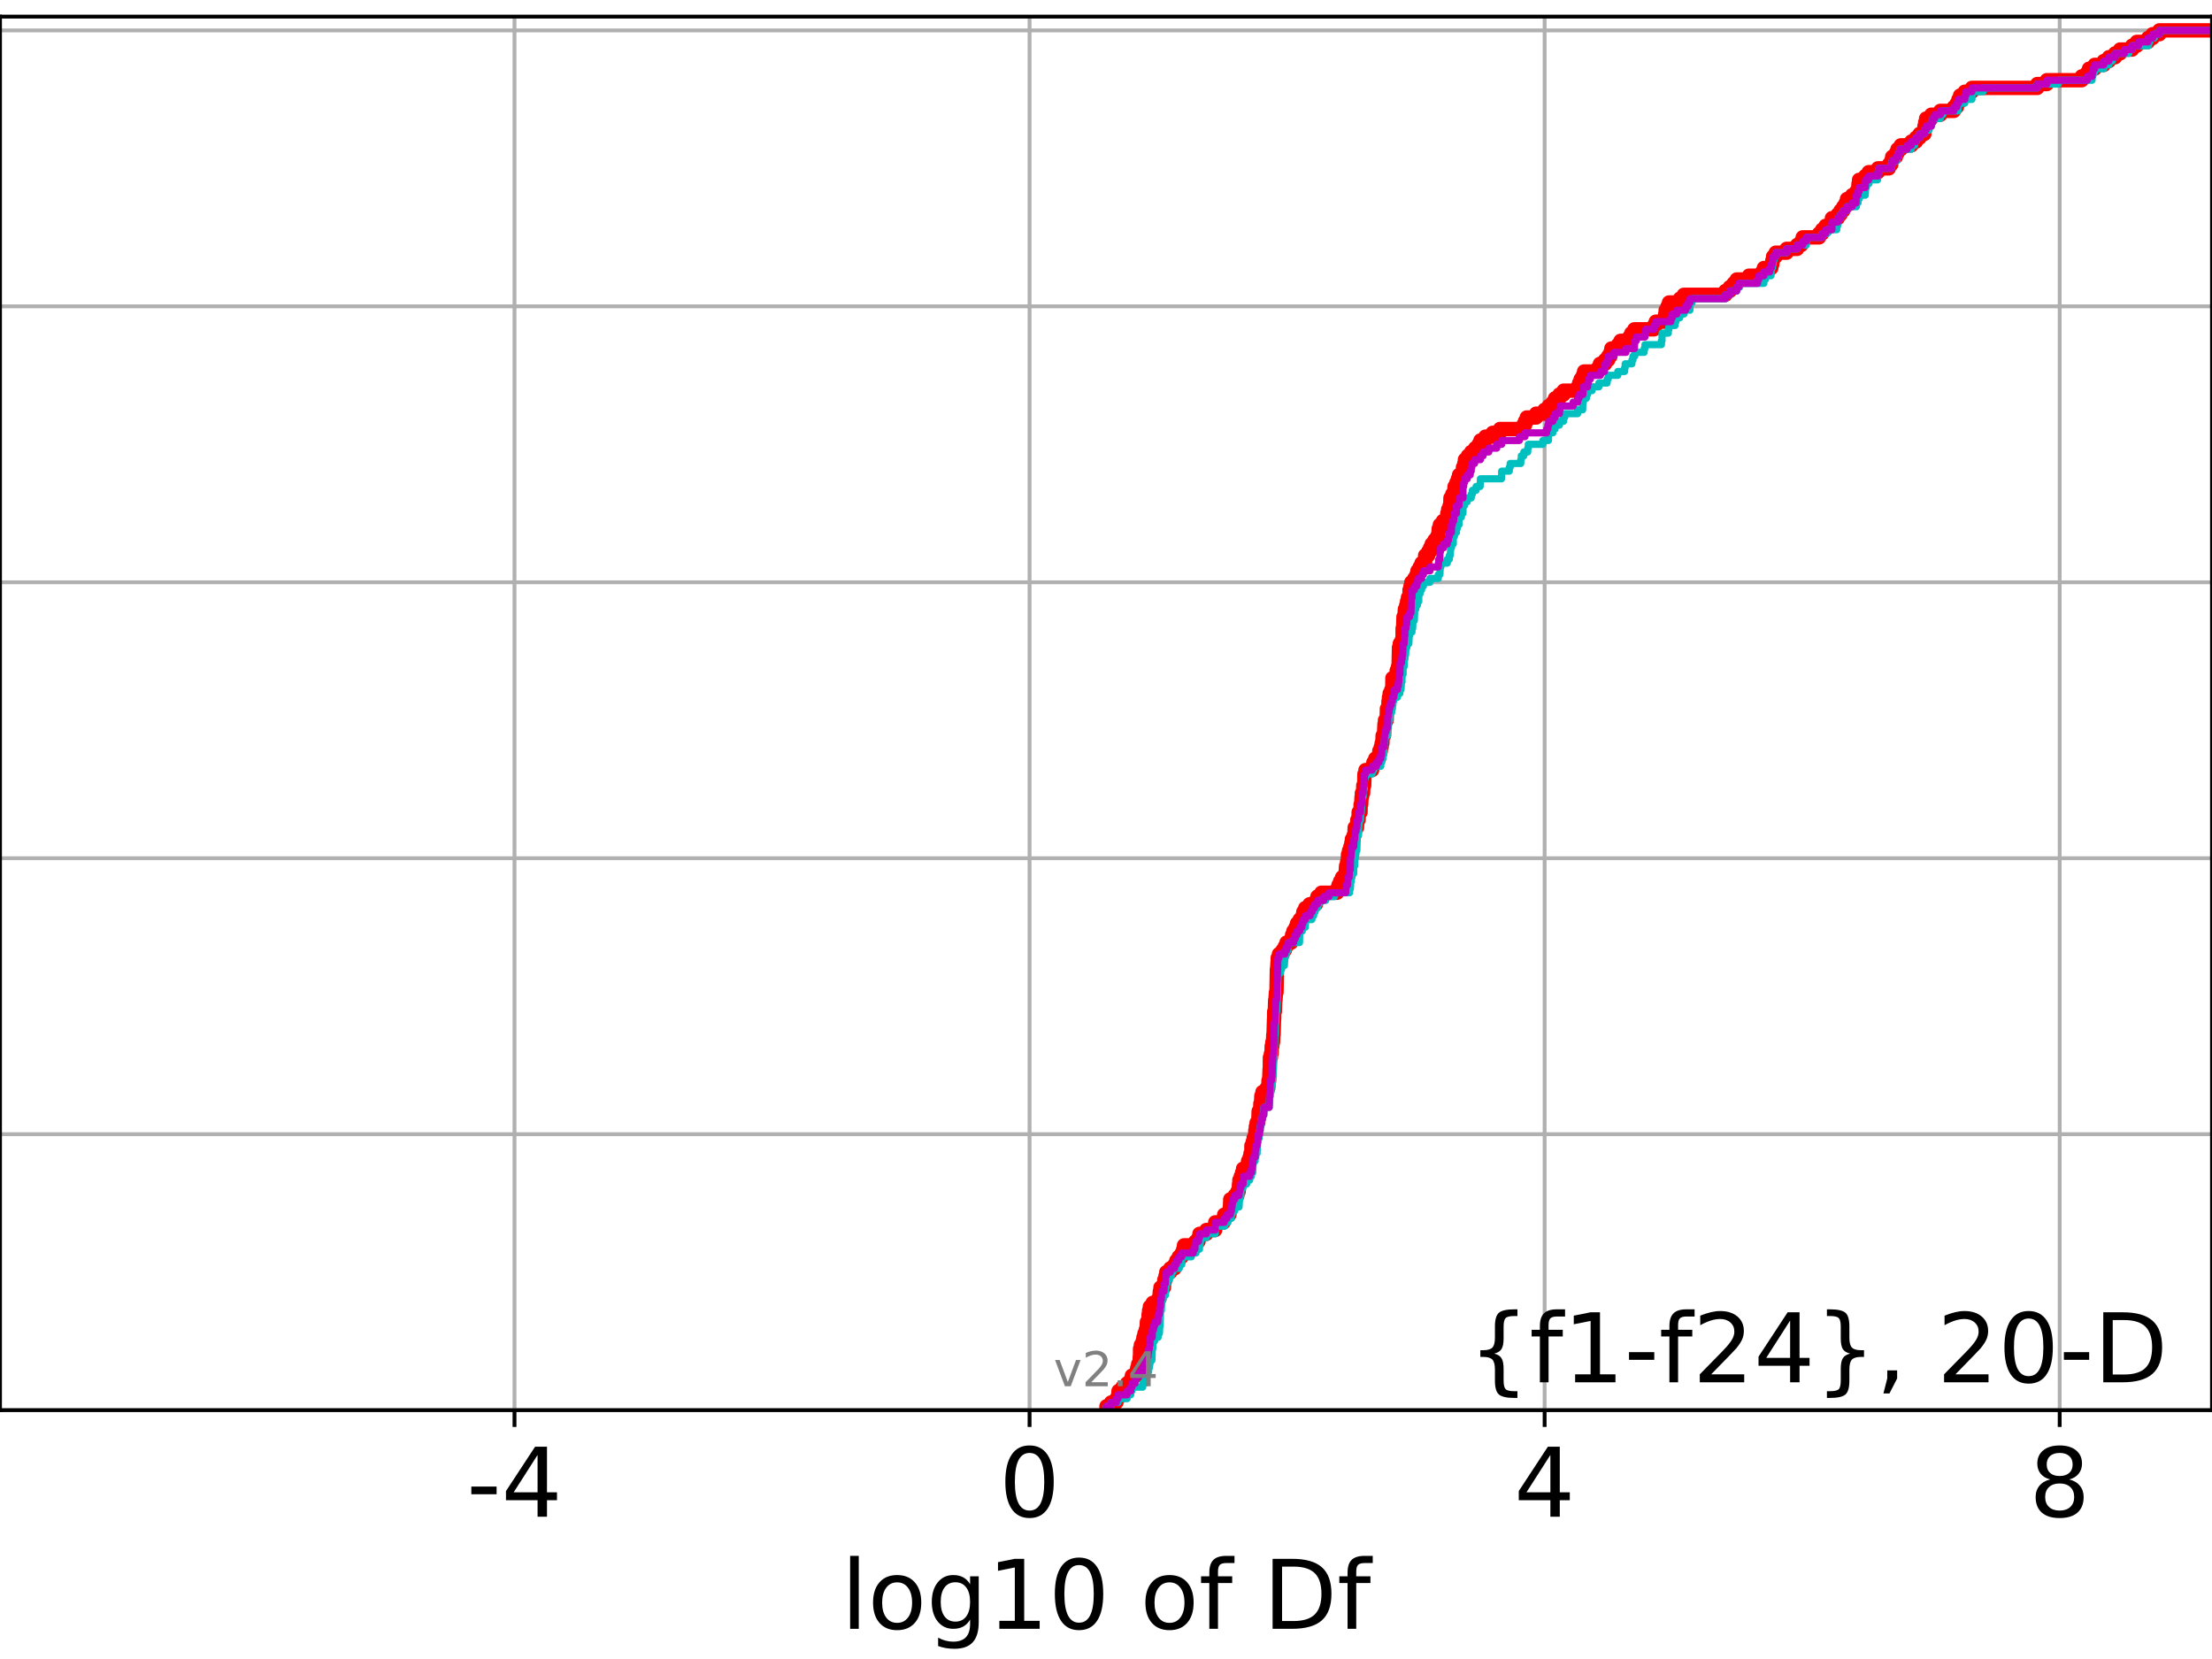 <?xml version="1.0" encoding="utf-8" standalone="no"?>
<!DOCTYPE svg PUBLIC "-//W3C//DTD SVG 1.1//EN"
  "http://www.w3.org/Graphics/SVG/1.1/DTD/svg11.dtd">
<!-- Created with matplotlib (https://matplotlib.org/) -->
<svg height="345.6pt" version="1.1" viewBox="0 0 460.8 345.6" width="460.8pt" xmlns="http://www.w3.org/2000/svg" xmlns:xlink="http://www.w3.org/1999/xlink">
 <defs>
  <style type="text/css">
*{stroke-linecap:butt;stroke-linejoin:round;}
  </style>
 </defs>
 <g id="figure_1">
  <g id="patch_1">
   <path d="M 0 345.6 
L 460.8 345.6 
L 460.8 0 
L 0 0 
z
" style="fill:#ffffff;"/>
  </g>
  <g id="axes_1">
   <g id="patch_2">
    <path d="M 0 293.76 
L 460.8 293.76 
L 460.8 3.456 
L 0 3.456 
z
" style="fill:#ffffff;"/>
   </g>
   <g id="matplotlib.axis_1">
    <g id="xtick_1">
     <g id="line2d_1">
      <path clip-path="url(#p4d6e296848)" d="M 107.18 293.76 
L 107.18 3.456 
" style="fill:none;stroke:#b0b0b0;stroke-linecap:square;stroke-width:0.8;"/>
     </g>
     <g id="line2d_2">
      <defs>
       <path d="M 0 0 
L 0 3.5 
" id="m97e2879bac" style="stroke:#000000;stroke-width:0.8;"/>
      </defs>
      <g>
       <use style="stroke:#000000;stroke-width:0.8;" x="107.18" xlink:href="#m97e2879bac" y="293.76"/>
      </g>
     </g>
     <g id="text_1">
      <!-- -4 -->
      <defs>
       <path d="M 4.891 31.391 
L 31.203 31.391 
L 31.203 23.391 
L 4.891 23.391 
z
" id="DejaVuSans-45"/>
       <path d="M 37.797 64.312 
L 12.891 25.391 
L 37.797 25.391 
z
M 35.203 72.906 
L 47.609 72.906 
L 47.609 25.391 
L 58.016 25.391 
L 58.016 17.188 
L 47.609 17.188 
L 47.609 0 
L 37.797 0 
L 37.797 17.188 
L 4.891 17.188 
L 4.891 26.703 
z
" id="DejaVuSans-52"/>
      </defs>
      <g transform="translate(97.21 315.957)scale(0.2 -0.2)">
       <use xlink:href="#DejaVuSans-45"/>
       <use x="36.084" xlink:href="#DejaVuSans-52"/>
      </g>
     </g>
    </g>
    <g id="xtick_2">
     <g id="line2d_3">
      <path clip-path="url(#p4d6e296848)" d="M 214.476 293.76 
L 214.476 3.456 
" style="fill:none;stroke:#b0b0b0;stroke-linecap:square;stroke-width:0.8;"/>
     </g>
     <g id="line2d_4">
      <g>
       <use style="stroke:#000000;stroke-width:0.8;" x="214.476" xlink:href="#m97e2879bac" y="293.76"/>
      </g>
     </g>
     <g id="text_2">
      <!-- 0 -->
      <defs>
       <path d="M 31.781 66.406 
Q 24.172 66.406 20.328 58.906 
Q 16.5 51.422 16.5 36.375 
Q 16.5 21.391 20.328 13.891 
Q 24.172 6.391 31.781 6.391 
Q 39.453 6.391 43.281 13.891 
Q 47.125 21.391 47.125 36.375 
Q 47.125 51.422 43.281 58.906 
Q 39.453 66.406 31.781 66.406 
z
M 31.781 74.219 
Q 44.047 74.219 50.516 64.516 
Q 56.984 54.828 56.984 36.375 
Q 56.984 17.969 50.516 8.266 
Q 44.047 -1.422 31.781 -1.422 
Q 19.531 -1.422 13.062 8.266 
Q 6.594 17.969 6.594 36.375 
Q 6.594 54.828 13.062 64.516 
Q 19.531 74.219 31.781 74.219 
z
" id="DejaVuSans-48"/>
      </defs>
      <g transform="translate(208.114 315.957)scale(0.2 -0.2)">
       <use xlink:href="#DejaVuSans-48"/>
      </g>
     </g>
    </g>
    <g id="xtick_3">
     <g id="line2d_5">
      <path clip-path="url(#p4d6e296848)" d="M 321.772 293.76 
L 321.772 3.456 
" style="fill:none;stroke:#b0b0b0;stroke-linecap:square;stroke-width:0.8;"/>
     </g>
     <g id="line2d_6">
      <g>
       <use style="stroke:#000000;stroke-width:0.8;" x="321.772" xlink:href="#m97e2879bac" y="293.76"/>
      </g>
     </g>
     <g id="text_3">
      <!-- 4 -->
      <g transform="translate(315.41 315.957)scale(0.2 -0.2)">
       <use xlink:href="#DejaVuSans-52"/>
      </g>
     </g>
    </g>
    <g id="xtick_4">
     <g id="line2d_7">
      <path clip-path="url(#p4d6e296848)" d="M 429.068 293.76 
L 429.068 3.456 
" style="fill:none;stroke:#b0b0b0;stroke-linecap:square;stroke-width:0.8;"/>
     </g>
     <g id="line2d_8">
      <g>
       <use style="stroke:#000000;stroke-width:0.8;" x="429.068" xlink:href="#m97e2879bac" y="293.76"/>
      </g>
     </g>
     <g id="text_4">
      <!-- 8 -->
      <defs>
       <path d="M 31.781 34.625 
Q 24.75 34.625 20.719 30.859 
Q 16.703 27.094 16.703 20.516 
Q 16.703 13.922 20.719 10.156 
Q 24.75 6.391 31.781 6.391 
Q 38.812 6.391 42.859 10.172 
Q 46.922 13.969 46.922 20.516 
Q 46.922 27.094 42.891 30.859 
Q 38.875 34.625 31.781 34.625 
z
M 21.922 38.812 
Q 15.578 40.375 12.031 44.719 
Q 8.5 49.078 8.5 55.328 
Q 8.5 64.062 14.719 69.141 
Q 20.953 74.219 31.781 74.219 
Q 42.672 74.219 48.875 69.141 
Q 55.078 64.062 55.078 55.328 
Q 55.078 49.078 51.531 44.719 
Q 48 40.375 41.703 38.812 
Q 48.828 37.156 52.797 32.312 
Q 56.781 27.484 56.781 20.516 
Q 56.781 9.906 50.312 4.234 
Q 43.844 -1.422 31.781 -1.422 
Q 19.734 -1.422 13.25 4.234 
Q 6.781 9.906 6.781 20.516 
Q 6.781 27.484 10.781 32.312 
Q 14.797 37.156 21.922 38.812 
z
M 18.312 54.391 
Q 18.312 48.734 21.844 45.562 
Q 25.391 42.391 31.781 42.391 
Q 38.141 42.391 41.719 45.562 
Q 45.312 48.734 45.312 54.391 
Q 45.312 60.062 41.719 63.234 
Q 38.141 66.406 31.781 66.406 
Q 25.391 66.406 21.844 63.234 
Q 18.312 60.062 18.312 54.391 
z
" id="DejaVuSans-56"/>
      </defs>
      <g transform="translate(422.706 315.957)scale(0.2 -0.2)">
       <use xlink:href="#DejaVuSans-56"/>
      </g>
     </g>
    </g>
    <g id="text_5">
     <!-- log10 of Df -->
     <defs>
      <path d="M 9.422 75.984 
L 18.406 75.984 
L 18.406 0 
L 9.422 0 
z
" id="DejaVuSans-108"/>
      <path d="M 30.609 48.391 
Q 23.391 48.391 19.188 42.75 
Q 14.984 37.109 14.984 27.297 
Q 14.984 17.484 19.156 11.844 
Q 23.344 6.203 30.609 6.203 
Q 37.797 6.203 41.984 11.859 
Q 46.188 17.531 46.188 27.297 
Q 46.188 37.016 41.984 42.703 
Q 37.797 48.391 30.609 48.391 
z
M 30.609 56 
Q 42.328 56 49.016 48.375 
Q 55.719 40.766 55.719 27.297 
Q 55.719 13.875 49.016 6.219 
Q 42.328 -1.422 30.609 -1.422 
Q 18.844 -1.422 12.172 6.219 
Q 5.516 13.875 5.516 27.297 
Q 5.516 40.766 12.172 48.375 
Q 18.844 56 30.609 56 
z
" id="DejaVuSans-111"/>
      <path d="M 45.406 27.984 
Q 45.406 37.75 41.375 43.109 
Q 37.359 48.484 30.078 48.484 
Q 22.859 48.484 18.828 43.109 
Q 14.797 37.75 14.797 27.984 
Q 14.797 18.266 18.828 12.891 
Q 22.859 7.516 30.078 7.516 
Q 37.359 7.516 41.375 12.891 
Q 45.406 18.266 45.406 27.984 
z
M 54.391 6.781 
Q 54.391 -7.172 48.188 -13.984 
Q 42 -20.797 29.203 -20.797 
Q 24.469 -20.797 20.266 -20.094 
Q 16.062 -19.391 12.109 -17.922 
L 12.109 -9.188 
Q 16.062 -11.328 19.922 -12.344 
Q 23.781 -13.375 27.781 -13.375 
Q 36.625 -13.375 41.016 -8.766 
Q 45.406 -4.156 45.406 5.172 
L 45.406 9.625 
Q 42.625 4.781 38.281 2.391 
Q 33.938 0 27.875 0 
Q 17.828 0 11.672 7.656 
Q 5.516 15.328 5.516 27.984 
Q 5.516 40.672 11.672 48.328 
Q 17.828 56 27.875 56 
Q 33.938 56 38.281 53.609 
Q 42.625 51.219 45.406 46.391 
L 45.406 54.688 
L 54.391 54.688 
z
" id="DejaVuSans-103"/>
      <path d="M 12.406 8.297 
L 28.516 8.297 
L 28.516 63.922 
L 10.984 60.406 
L 10.984 69.391 
L 28.422 72.906 
L 38.281 72.906 
L 38.281 8.297 
L 54.391 8.297 
L 54.391 0 
L 12.406 0 
z
" id="DejaVuSans-49"/>
      <path id="DejaVuSans-32"/>
      <path d="M 37.109 75.984 
L 37.109 68.5 
L 28.516 68.5 
Q 23.688 68.5 21.797 66.547 
Q 19.922 64.594 19.922 59.516 
L 19.922 54.688 
L 34.719 54.688 
L 34.719 47.703 
L 19.922 47.703 
L 19.922 0 
L 10.891 0 
L 10.891 47.703 
L 2.297 47.703 
L 2.297 54.688 
L 10.891 54.688 
L 10.891 58.5 
Q 10.891 67.625 15.141 71.797 
Q 19.391 75.984 28.609 75.984 
z
" id="DejaVuSans-102"/>
      <path d="M 19.672 64.797 
L 19.672 8.109 
L 31.594 8.109 
Q 46.688 8.109 53.688 14.938 
Q 60.688 21.781 60.688 36.531 
Q 60.688 51.172 53.688 57.984 
Q 46.688 64.797 31.594 64.797 
z
M 9.812 72.906 
L 30.078 72.906 
Q 51.266 72.906 61.172 64.094 
Q 71.094 55.281 71.094 36.531 
Q 71.094 17.672 61.125 8.828 
Q 51.172 0 30.078 0 
L 9.812 0 
z
" id="DejaVuSans-68"/>
     </defs>
     <g transform="translate(175.214 339.313)scale(0.2 -0.2)">
      <use xlink:href="#DejaVuSans-108"/>
      <use x="27.783" xlink:href="#DejaVuSans-111"/>
      <use x="88.965" xlink:href="#DejaVuSans-103"/>
      <use x="152.441" xlink:href="#DejaVuSans-49"/>
      <use x="216.064" xlink:href="#DejaVuSans-48"/>
      <use x="279.688" xlink:href="#DejaVuSans-32"/>
      <use x="311.475" xlink:href="#DejaVuSans-111"/>
      <use x="372.656" xlink:href="#DejaVuSans-102"/>
      <use x="407.861" xlink:href="#DejaVuSans-32"/>
      <use x="439.648" xlink:href="#DejaVuSans-68"/>
      <use x="516.65" xlink:href="#DejaVuSans-102"/>
     </g>
    </g>
   </g>
   <g id="matplotlib.axis_2">
    <g id="ytick_1">
     <g id="line2d_9">
      <path clip-path="url(#p4d6e296848)" d="M 0 293.76 
L 460.8 293.76 
" style="fill:none;stroke:#b0b0b0;stroke-linecap:square;stroke-width:0.8;"/>
     </g>
     <g id="line2d_10">
      <defs>
       <path d="M 0 0 
L -3.5 0 
" id="m9af58118c7" style="stroke:#000000;stroke-width:0.8;"/>
      </defs>
      <g>
       <use style="stroke:#000000;stroke-width:0.8;" x="0" xlink:href="#m9af58118c7" y="293.76"/>
      </g>
     </g>
    </g>
    <g id="ytick_2">
     <g id="line2d_11">
      <path clip-path="url(#p4d6e296848)" d="M 0 236.274 
L 460.8 236.274 
" style="fill:none;stroke:#b0b0b0;stroke-linecap:square;stroke-width:0.8;"/>
     </g>
     <g id="line2d_12">
      <g>
       <use style="stroke:#000000;stroke-width:0.8;" x="0" xlink:href="#m9af58118c7" y="236.274"/>
      </g>
     </g>
    </g>
    <g id="ytick_3">
     <g id="line2d_13">
      <path clip-path="url(#p4d6e296848)" d="M 0 178.788 
L 460.8 178.788 
" style="fill:none;stroke:#b0b0b0;stroke-linecap:square;stroke-width:0.8;"/>
     </g>
     <g id="line2d_14">
      <g>
       <use style="stroke:#000000;stroke-width:0.8;" x="0" xlink:href="#m9af58118c7" y="178.788"/>
      </g>
     </g>
    </g>
    <g id="ytick_4">
     <g id="line2d_15">
      <path clip-path="url(#p4d6e296848)" d="M 0 121.302 
L 460.8 121.302 
" style="fill:none;stroke:#b0b0b0;stroke-linecap:square;stroke-width:0.8;"/>
     </g>
     <g id="line2d_16">
      <g>
       <use style="stroke:#000000;stroke-width:0.8;" x="0" xlink:href="#m9af58118c7" y="121.302"/>
      </g>
     </g>
    </g>
    <g id="ytick_5">
     <g id="line2d_17">
      <path clip-path="url(#p4d6e296848)" d="M 0 63.816 
L 460.8 63.816 
" style="fill:none;stroke:#b0b0b0;stroke-linecap:square;stroke-width:0.8;"/>
     </g>
     <g id="line2d_18">
      <g>
       <use style="stroke:#000000;stroke-width:0.8;" x="0" xlink:href="#m9af58118c7" y="63.816"/>
      </g>
     </g>
    </g>
    <g id="ytick_6">
     <g id="line2d_19">
      <path clip-path="url(#p4d6e296848)" d="M 0 6.33 
L 460.8 6.33 
" style="fill:none;stroke:#b0b0b0;stroke-linecap:square;stroke-width:0.8;"/>
     </g>
     <g id="line2d_20">
      <g>
       <use style="stroke:#000000;stroke-width:0.8;" x="0" xlink:href="#m9af58118c7" y="6.33"/>
      </g>
     </g>
    </g>
   </g>
   <g id="line2d_21">
    <path clip-path="url(#p4d6e296848)" d="M 230.501 293.76 
L 230.501 292.962 
L 231.454 292.962 
L 231.454 292.163 
L 232.558 292.163 
L 232.558 291.365 
L 232.905 291.365 
L 233.014 289.768 
L 233.823 289.768 
L 233.823 288.97 
L 234.799 288.97 
L 234.799 288.171 
L 235.548 288.171 
L 235.548 287.373 
L 235.794 287.373 
L 235.794 286.574 
L 236.687 286.574 
L 236.687 285.776 
L 236.904 285.776 
L 236.904 284.977 
L 237.104 284.977 
L 237.104 284.179 
L 237.363 284.179 
L 237.449 282.582 
L 237.489 282.582 
L 237.497 280.985 
L 237.667 280.985 
L 237.667 280.187 
L 238.035 280.187 
L 238.035 279.389 
L 238.202 279.389 
L 238.202 278.59 
L 238.412 278.59 
L 238.412 277.792 
L 238.694 277.792 
L 238.694 276.993 
L 238.846 276.993 
L 238.923 275.396 
L 239.228 275.396 
L 239.276 273.8 
L 239.375 273.8 
L 239.375 273.001 
L 239.541 273.001 
L 239.541 272.203 
L 240.127 272.203 
L 240.127 271.404 
L 241.255 271.404 
L 241.255 270.606 
L 241.517 270.606 
L 241.616 269.009 
L 241.751 269.009 
L 241.751 268.211 
L 242.464 268.211 
L 242.548 266.614 
L 242.788 266.614 
L 242.788 265.815 
L 242.957 265.815 
L 242.957 265.017 
L 243.789 265.017 
L 243.789 264.219 
L 244.684 264.219 
L 244.684 263.42 
L 245.045 263.42 
L 245.045 262.622 
L 245.558 262.622 
L 245.558 261.823 
L 246.177 261.823 
L 246.177 261.025 
L 246.484 261.025 
L 246.484 260.227 
L 246.653 260.227 
L 246.653 259.428 
L 249.014 259.428 
L 249.014 258.63 
L 249.664 258.63 
L 249.664 257.831 
L 249.874 257.831 
L 249.874 257.033 
L 251.301 257.033 
L 251.301 256.234 
L 253.139 256.234 
L 253.156 254.638 
L 254.9 254.638 
L 254.9 253.839 
L 255.02 253.839 
L 255.02 253.041 
L 256.106 253.041 
L 256.191 251.444 
L 256.228 251.444 
L 256.289 249.847 
L 257.211 249.847 
L 257.211 249.049 
L 257.755 249.049 
L 257.755 248.25 
L 258.03 248.25 
L 258.113 246.653 
L 258.186 246.653 
L 258.186 245.855 
L 258.486 245.855 
L 258.486 245.057 
L 258.755 245.057 
L 258.755 244.258 
L 258.956 244.258 
L 258.956 243.46 
L 259.965 243.46 
L 260 241.863 
L 260.328 241.863 
L 260.328 241.065 
L 260.507 241.065 
L 260.507 240.266 
L 260.695 240.266 
L 260.695 238.669 
L 260.97 238.669 
L 260.97 237.871 
L 261.156 237.871 
L 261.156 237.072 
L 261.459 237.072 
L 261.51 235.476 
L 261.617 235.476 
L 261.617 234.677 
L 261.776 234.677 
L 261.776 233.879 
L 262.122 233.879 
L 262.202 231.484 
L 262.517 231.484 
L 262.563 229.887 
L 262.694 229.887 
L 262.766 228.29 
L 262.995 228.29 
L 262.995 227.491 
L 263.84 227.491 
L 263.84 226.693 
L 264.205 226.693 
L 264.256 225.096 
L 264.386 225.096 
L 264.489 222.701 
L 264.524 222.701 
L 264.547 220.306 
L 264.75 220.306 
L 264.75 219.507 
L 264.885 219.507 
L 264.923 217.91 
L 265.054 217.91 
L 265.054 217.112 
L 265.189 217.112 
L 265.256 215.515 
L 265.305 215.515 
L 265.4 212.322 
L 265.425 212.322 
L 265.444 210.725 
L 265.567 210.725 
L 265.643 208.33 
L 265.701 208.33 
L 265.806 206.733 
L 265.912 206.733 
L 266.001 201.942 
L 266.034 201.942 
L 266.145 200.345 
L 266.181 200.345 
L 266.181 199.547 
L 266.441 199.547 
L 266.441 198.749 
L 267.174 198.749 
L 267.174 197.95 
L 267.658 197.95 
L 267.658 197.152 
L 268.014 197.152 
L 268.014 196.353 
L 268.972 196.353 
L 268.972 195.555 
L 269.166 195.555 
L 269.166 194.756 
L 269.445 194.756 
L 269.445 193.958 
L 269.909 193.958 
L 269.909 193.16 
L 270.197 193.16 
L 270.197 192.361 
L 270.752 192.361 
L 270.752 191.563 
L 271.315 191.563 
L 271.315 190.764 
L 271.507 190.764 
L 271.507 189.966 
L 271.905 189.966 
L 271.905 189.168 
L 272.814 189.168 
L 272.814 188.369 
L 274.136 188.369 
L 274.136 187.571 
L 274.446 187.571 
L 274.446 186.772 
L 275.271 186.772 
L 275.271 185.974 
L 278.537 185.974 
L 278.537 185.175 
L 278.835 185.175 
L 278.835 184.377 
L 279.18 184.377 
L 279.18 183.579 
L 279.569 183.579 
L 279.569 182.78 
L 280.195 182.78 
L 280.195 181.982 
L 280.32 181.982 
L 280.419 180.385 
L 280.619 180.385 
L 280.619 179.587 
L 280.773 179.587 
L 280.823 177.99 
L 281.035 177.99 
L 281.035 177.191 
L 281.306 177.191 
L 281.306 176.393 
L 281.504 176.393 
L 281.504 175.594 
L 281.636 175.594 
L 281.636 174.796 
L 281.997 174.796 
L 281.997 173.998 
L 282.161 173.998 
L 282.207 172.401 
L 282.678 172.401 
L 282.753 170.804 
L 283.013 170.804 
L 283.035 169.207 
L 283.427 169.207 
L 283.442 167.61 
L 283.551 167.61 
L 283.642 166.013 
L 283.712 166.013 
L 283.712 165.215 
L 283.959 165.215 
L 284.002 163.618 
L 284.186 163.618 
L 284.248 161.223 
L 284.454 161.223 
L 284.454 160.425 
L 285.83 160.425 
L 285.83 159.626 
L 286.102 159.626 
L 286.102 158.828 
L 286.495 158.828 
L 286.495 158.029 
L 287.252 158.029 
L 287.339 156.432 
L 287.638 156.432 
L 287.638 155.634 
L 287.823 155.634 
L 287.823 154.836 
L 287.977 154.836 
L 288.031 153.239 
L 288.305 153.239 
L 288.414 150.844 
L 288.52 150.844 
L 288.52 150.045 
L 288.867 150.045 
L 288.924 147.65 
L 289.208 147.65 
L 289.253 146.053 
L 289.352 146.053 
L 289.352 145.255 
L 289.497 145.255 
L 289.497 144.456 
L 289.833 144.456 
L 289.833 143.658 
L 290.044 143.658 
L 290.068 141.263 
L 290.961 141.263 
L 290.962 139.666 
L 291.23 139.666 
L 291.23 138.867 
L 291.354 138.867 
L 291.44 134.875 
L 291.609 134.875 
L 291.609 134.077 
L 292.023 134.077 
L 292.023 133.278 
L 292.174 133.278 
L 292.197 130.883 
L 292.294 130.883 
L 292.38 128.488 
L 292.563 128.488 
L 292.672 126.891 
L 292.939 126.891 
L 292.939 126.093 
L 293.113 126.093 
L 293.113 125.294 
L 293.302 125.294 
L 293.302 124.496 
L 293.627 124.496 
L 293.633 122.899 
L 293.835 122.899 
L 293.835 122.101 
L 294.006 122.101 
L 294.006 121.302 
L 294.629 121.302 
L 294.629 120.504 
L 295.071 120.504 
L 295.071 119.705 
L 295.292 119.705 
L 295.292 118.907 
L 295.764 118.907 
L 295.764 118.109 
L 296.141 118.109 
L 296.141 117.31 
L 296.871 117.31 
L 296.886 115.713 
L 297.515 115.713 
L 297.515 114.915 
L 297.914 114.915 
L 297.914 114.116 
L 298.261 114.116 
L 298.261 113.318 
L 298.83 113.318 
L 298.83 112.52 
L 299.389 112.52 
L 299.389 111.721 
L 299.611 111.721 
L 299.72 110.124 
L 299.953 110.124 
L 299.953 109.326 
L 300.596 109.326 
L 300.596 108.528 
L 301.492 108.528 
L 301.51 106.931 
L 301.684 106.931 
L 301.684 106.132 
L 301.988 106.132 
L 301.988 105.334 
L 302.122 105.334 
L 302.16 103.737 
L 302.54 103.737 
L 302.54 102.939 
L 302.917 102.939 
L 303.024 101.342 
L 303.402 101.342 
L 303.402 100.543 
L 303.711 100.543 
L 303.711 99.745 
L 303.953 99.745 
L 303.953 98.947 
L 304.706 98.947 
L 304.766 97.35 
L 305.037 97.35 
L 305.037 96.551 
L 305.174 96.551 
L 305.174 95.753 
L 305.79 95.753 
L 305.79 94.954 
L 306.482 94.954 
L 306.482 94.156 
L 307.307 94.156 
L 307.307 93.358 
L 308.022 93.358 
L 308.022 92.559 
L 308.398 92.559 
L 308.398 91.761 
L 309.432 91.761 
L 309.432 90.962 
L 310.948 90.962 
L 310.948 90.164 
L 312.48 90.164 
L 312.48 89.366 
L 317.287 89.366 
L 317.287 88.567 
L 317.681 88.567 
L 317.681 87.769 
L 318.048 87.769 
L 318.048 86.97 
L 320.01 86.97 
L 320.01 86.172 
L 321.739 86.172 
L 321.739 85.373 
L 322.624 85.373 
L 322.624 84.575 
L 323.496 84.575 
L 323.496 83.777 
L 323.948 83.777 
L 323.948 82.978 
L 324.855 82.978 
L 324.855 82.18 
L 325.735 82.18 
L 325.735 81.381 
L 328.651 81.381 
L 328.651 80.583 
L 328.97 80.583 
L 328.97 79.785 
L 329.281 79.785 
L 329.281 78.986 
L 329.748 78.986 
L 329.748 78.188 
L 329.995 78.188 
L 329.995 77.389 
L 332.916 77.389 
L 332.916 76.591 
L 333.296 76.591 
L 333.296 75.792 
L 334.363 75.792 
L 334.363 74.994 
L 335.007 74.994 
L 335.007 74.196 
L 335.482 74.196 
L 335.482 73.397 
L 335.675 73.397 
L 335.675 72.599 
L 337.059 72.599 
L 337.059 71.8 
L 337.593 71.8 
L 337.593 71.002 
L 339.402 71.002 
L 339.402 70.204 
L 339.839 70.204 
L 339.839 69.405 
L 340.47 69.405 
L 340.47 68.607 
L 344.536 68.607 
L 344.536 67.808 
L 344.934 67.808 
L 344.934 67.01 
L 346.813 67.01 
L 346.886 65.413 
L 346.991 65.413 
L 346.991 64.615 
L 347.384 64.615 
L 347.384 63.816 
L 347.687 63.816 
L 347.687 63.018 
L 349.965 63.018 
L 349.965 62.219 
L 350.761 62.219 
L 350.761 61.421 
L 359.415 61.421 
L 359.415 60.623 
L 360.334 60.623 
L 360.334 59.824 
L 361.145 59.824 
L 361.145 59.026 
L 361.787 59.026 
L 361.787 58.227 
L 364.348 58.227 
L 364.348 57.429 
L 367.072 57.429 
L 367.072 56.63 
L 367.45 56.63 
L 367.45 55.832 
L 368.992 55.832 
L 368.992 55.034 
L 369.211 55.034 
L 369.211 54.235 
L 369.368 54.235 
L 369.368 53.437 
L 369.917 53.437 
L 369.917 52.638 
L 372.184 52.638 
L 372.184 51.84 
L 374.372 51.84 
L 374.372 51.042 
L 375.232 51.042 
L 375.232 50.243 
L 375.542 50.243 
L 375.542 49.445 
L 378.947 49.445 
L 378.947 48.646 
L 379.586 48.646 
L 379.586 47.848 
L 380.299 47.848 
L 380.299 47.05 
L 381.621 47.05 
L 381.624 45.453 
L 382.841 45.453 
L 382.841 44.654 
L 383.421 44.654 
L 383.421 43.856 
L 383.998 43.856 
L 383.998 43.057 
L 384.497 43.057 
L 384.497 42.259 
L 384.762 42.259 
L 384.762 41.461 
L 385.823 41.461 
L 385.823 40.662 
L 386.715 40.662 
L 386.715 39.864 
L 387.059 39.864 
L 387.167 38.267 
L 387.283 38.267 
L 387.283 37.469 
L 388.567 37.469 
L 388.567 36.67 
L 389.274 36.67 
L 389.274 35.872 
L 391.204 35.872 
L 391.204 35.073 
L 393.466 35.073 
L 393.466 34.275 
L 393.976 34.275 
L 393.976 33.476 
L 394.177 33.476 
L 394.177 32.678 
L 394.947 32.678 
L 394.947 31.88 
L 395.289 31.88 
L 395.289 31.081 
L 395.965 31.081 
L 395.965 30.283 
L 398.16 30.283 
L 398.16 29.484 
L 399.149 29.484 
L 399.149 28.686 
L 399.896 28.686 
L 399.896 27.888 
L 400.889 27.888 
L 400.896 26.291 
L 401.058 26.291 
L 401.058 25.492 
L 401.247 25.492 
L 401.247 24.694 
L 402.324 24.694 
L 402.324 23.895 
L 404.205 23.895 
L 404.205 23.097 
L 407.025 23.097 
L 407.025 22.299 
L 407.646 22.299 
L 407.646 21.5 
L 407.987 21.5 
L 407.987 20.702 
L 408.325 20.702 
L 408.325 19.903 
L 409.294 19.903 
L 409.294 19.105 
L 410.785 19.105 
L 410.785 18.307 
L 424.405 18.307 
L 424.405 17.508 
L 426.389 17.508 
L 426.389 16.71 
L 433.667 16.71 
L 433.667 15.911 
L 434.799 15.911 
L 434.799 15.113 
L 435.183 15.113 
L 435.183 14.314 
L 436.353 14.314 
L 436.353 13.516 
L 438.253 13.516 
L 438.253 12.718 
L 439.317 12.718 
L 439.317 11.919 
L 440.613 11.919 
L 440.613 11.121 
L 441.647 11.121 
L 441.647 10.322 
L 444.153 10.322 
L 444.153 9.524 
L 445.13 9.524 
L 445.13 8.726 
L 447.464 8.726 
L 447.464 7.927 
L 448.418 7.927 
L 448.418 7.129 
L 449.833 7.129 
L 449.833 6.33 
L 449.833 6.33 
L 460.8 6.33 
L 460.8 6.33 
" style="fill:none;stroke:#ff0000;stroke-linecap:square;stroke-width:3;"/>
   </g>
   <g id="line2d_22">
    <path clip-path="url(#p4d6e296848)" d="M 230.501 293.76 
L 230.501 292.962 
L 231.454 292.962 
L 231.454 292.163 
L 232.905 292.163 
L 232.905 291.365 
L 234.799 291.365 
L 234.799 290.566 
L 235.548 290.566 
L 235.548 289.768 
L 235.794 289.768 
L 235.794 288.97 
L 238.035 288.97 
L 238.035 288.171 
L 238.545 288.171 
L 238.545 287.373 
L 238.846 287.373 
L 238.923 285.776 
L 239.276 285.776 
L 239.276 284.977 
L 239.425 284.977 
L 239.425 284.179 
L 239.567 284.179 
L 239.567 283.381 
L 239.963 283.381 
L 240.048 280.985 
L 240.144 280.985 
L 240.165 279.389 
L 240.508 279.389 
L 240.508 278.59 
L 241.255 278.59 
L 241.255 277.792 
L 241.517 277.792 
L 241.616 276.195 
L 241.678 276.195 
L 241.756 273.001 
L 241.934 273.001 
L 242 270.606 
L 242.311 270.606 
L 242.311 269.808 
L 242.788 269.808 
L 242.87 268.211 
L 242.957 268.211 
L 242.957 267.412 
L 243.144 267.412 
L 243.144 266.614 
L 243.595 266.614 
L 243.595 265.815 
L 244.021 265.815 
L 244.021 265.017 
L 244.334 265.017 
L 244.334 264.219 
L 245.669 264.219 
L 245.669 263.42 
L 246.177 263.42 
L 246.183 261.823 
L 248.177 261.823 
L 248.177 261.025 
L 249.149 261.025 
L 249.149 260.227 
L 249.874 260.227 
L 249.874 259.428 
L 250.009 259.428 
L 250.009 258.63 
L 250.125 258.63 
L 250.125 257.831 
L 251.301 257.831 
L 251.301 257.033 
L 253.139 257.033 
L 253.156 255.436 
L 255.124 255.436 
L 255.124 254.638 
L 255.824 254.638 
L 255.824 253.839 
L 256.479 253.839 
L 256.479 253.041 
L 256.661 253.041 
L 256.661 252.242 
L 257.211 252.242 
L 257.211 251.444 
L 258.113 251.444 
L 258.218 249.847 
L 258.285 249.847 
L 258.285 249.049 
L 258.486 249.049 
L 258.558 247.452 
L 258.956 247.452 
L 258.956 246.653 
L 259.705 246.653 
L 259.705 245.855 
L 260.328 245.855 
L 260.328 245.057 
L 260.695 245.057 
L 260.695 244.258 
L 260.97 244.258 
L 261.075 241.863 
L 261.459 241.863 
L 261.459 241.065 
L 261.604 241.065 
L 261.604 240.266 
L 261.886 240.266 
L 261.963 237.871 
L 262.122 237.871 
L 262.122 237.072 
L 262.301 237.072 
L 262.389 235.476 
L 262.517 235.476 
L 262.517 234.677 
L 262.647 234.677 
L 262.647 233.879 
L 262.766 233.879 
L 262.766 233.08 
L 262.995 233.08 
L 262.995 232.282 
L 263.272 232.282 
L 263.299 230.685 
L 264.39 230.685 
L 264.489 228.29 
L 264.651 228.29 
L 264.651 227.491 
L 264.776 227.491 
L 264.853 225.895 
L 265.048 225.895 
L 265.146 224.298 
L 265.184 224.298 
L 265.256 221.104 
L 265.353 221.104 
L 265.444 217.91 
L 265.492 217.91 
L 265.567 215.515 
L 265.642 215.515 
L 265.666 213.12 
L 265.757 213.12 
L 265.849 210.725 
L 265.95 210.725 
L 266.06 208.33 
L 266.074 208.33 
L 266.181 204.337 
L 266.203 204.337 
L 266.241 202.741 
L 266.7 202.741 
L 266.7 201.942 
L 266.976 201.942 
L 266.976 201.144 
L 267.548 201.144 
L 267.658 199.547 
L 267.732 199.547 
L 267.732 198.749 
L 268.014 198.749 
L 268.014 197.95 
L 268.315 197.95 
L 268.315 197.152 
L 268.46 197.152 
L 268.46 196.353 
L 270.707 196.353 
L 270.752 193.958 
L 271.295 193.958 
L 271.295 193.16 
L 271.918 193.16 
L 271.961 191.563 
L 273.287 191.563 
L 273.287 190.764 
L 273.655 190.764 
L 273.655 189.966 
L 273.966 189.966 
L 273.966 189.168 
L 274.446 189.168 
L 274.446 188.369 
L 274.784 188.369 
L 274.784 187.571 
L 276.167 187.571 
L 276.167 186.772 
L 278.009 186.772 
L 278.009 185.974 
L 281.145 185.974 
L 281.145 185.175 
L 281.306 185.175 
L 281.401 183.579 
L 281.504 183.579 
L 281.504 182.78 
L 281.635 182.78 
L 281.635 181.982 
L 281.997 181.982 
L 282.029 180.385 
L 282.199 180.385 
L 282.254 178.788 
L 282.342 178.788 
L 282.342 177.99 
L 282.462 177.99 
L 282.462 177.191 
L 282.66 177.191 
L 282.753 173.998 
L 283.013 173.998 
L 283.094 171.602 
L 283.159 171.602 
L 283.159 170.804 
L 283.427 170.804 
L 283.442 169.207 
L 283.586 169.207 
L 283.677 166.812 
L 283.712 166.812 
L 283.712 166.013 
L 283.959 166.013 
L 284.041 164.417 
L 284.186 164.417 
L 284.248 162.021 
L 284.454 162.021 
L 284.454 161.223 
L 285.83 161.223 
L 285.83 160.425 
L 286.177 160.425 
L 286.177 159.626 
L 287.638 159.626 
L 287.638 158.828 
L 287.823 158.828 
L 287.823 158.029 
L 288.1 158.029 
L 288.1 157.231 
L 288.262 157.231 
L 288.37 154.836 
L 288.414 154.836 
L 288.414 154.037 
L 288.533 154.037 
L 288.533 153.239 
L 289.066 153.239 
L 289.083 151.642 
L 289.208 151.642 
L 289.258 150.045 
L 289.497 150.045 
L 289.503 148.448 
L 289.901 148.448 
L 289.901 147.65 
L 290.044 147.65 
L 290.044 146.851 
L 290.162 146.851 
L 290.162 146.053 
L 290.345 146.053 
L 290.345 145.255 
L 291.101 145.255 
L 291.101 144.456 
L 291.609 144.456 
L 291.609 143.658 
L 291.848 143.658 
L 291.944 142.061 
L 292.061 142.061 
L 292.074 140.464 
L 292.294 140.464 
L 292.305 138.867 
L 292.507 138.867 
L 292.589 137.27 
L 292.672 137.27 
L 292.672 136.472 
L 292.81 136.472 
L 292.901 134.875 
L 293.081 134.875 
L 293.081 134.077 
L 293.484 134.077 
L 293.56 132.48 
L 293.627 132.48 
L 293.627 131.682 
L 294.136 131.682 
L 294.136 130.883 
L 294.286 130.883 
L 294.352 129.286 
L 294.629 129.286 
L 294.719 126.891 
L 294.942 126.891 
L 294.942 126.093 
L 295.264 126.093 
L 295.264 125.294 
L 295.557 125.294 
L 295.566 123.697 
L 295.822 123.697 
L 295.822 122.899 
L 296.141 122.899 
L 296.141 122.101 
L 296.52 122.101 
L 296.52 121.302 
L 297.894 121.302 
L 297.894 120.504 
L 299.611 120.504 
L 299.611 119.705 
L 299.953 119.705 
L 300.034 118.109 
L 300.167 118.109 
L 300.167 117.31 
L 301.492 117.31 
L 301.492 116.512 
L 301.925 116.512 
L 301.925 115.713 
L 302.106 115.713 
L 302.207 114.116 
L 302.366 114.116 
L 302.366 113.318 
L 302.74 113.318 
L 302.756 111.721 
L 302.987 111.721 
L 302.987 110.923 
L 303.402 110.923 
L 303.402 110.124 
L 303.567 110.124 
L 303.567 109.326 
L 303.936 109.326 
L 303.953 107.729 
L 304.426 107.729 
L 304.426 106.931 
L 304.766 106.931 
L 304.768 105.334 
L 305.074 105.334 
L 305.074 104.535 
L 305.652 104.535 
L 305.652 103.737 
L 306.482 103.737 
L 306.482 102.939 
L 306.728 102.939 
L 306.728 102.14 
L 307.502 102.14 
L 307.502 101.342 
L 308.339 101.342 
L 308.398 99.745 
L 312.79 99.745 
L 312.833 98.148 
L 314.409 98.148 
L 314.409 97.35 
L 314.596 97.35 
L 314.596 96.551 
L 316.801 96.551 
L 316.801 95.753 
L 316.915 95.753 
L 316.915 94.954 
L 317.442 94.954 
L 317.442 94.156 
L 318.249 94.156 
L 318.249 93.358 
L 318.368 93.358 
L 318.368 92.559 
L 321.396 92.559 
L 321.396 91.761 
L 322.569 91.761 
L 322.624 90.164 
L 323.496 90.164 
L 323.496 89.366 
L 323.948 89.366 
L 323.948 88.567 
L 324.855 88.567 
L 324.855 87.769 
L 325.718 87.769 
L 325.718 86.97 
L 325.952 86.97 
L 325.952 86.172 
L 328.651 86.172 
L 328.651 85.373 
L 329.695 85.373 
L 329.748 83.777 
L 329.839 83.777 
L 329.839 82.978 
L 330.472 82.978 
L 330.472 82.18 
L 330.736 82.18 
L 330.736 81.381 
L 331.66 81.381 
L 331.66 80.583 
L 333.076 80.583 
L 333.076 79.785 
L 334.791 79.785 
L 334.791 78.986 
L 335.007 78.986 
L 335.007 78.188 
L 337.013 78.188 
L 337.013 77.389 
L 338.436 77.389 
L 338.436 76.591 
L 338.557 76.591 
L 338.557 75.792 
L 339.957 75.792 
L 339.957 74.994 
L 340.172 74.994 
L 340.172 74.196 
L 340.551 74.196 
L 340.551 73.397 
L 342.515 73.397 
L 342.515 72.599 
L 342.67 72.599 
L 342.67 71.8 
L 346.105 71.8 
L 346.105 71.002 
L 346.22 71.002 
L 346.237 69.405 
L 347.536 69.405 
L 347.536 68.607 
L 347.662 68.607 
L 347.662 67.808 
L 348.949 67.808 
L 348.949 67.01 
L 349.134 67.01 
L 349.134 66.211 
L 349.921 66.211 
L 349.921 65.413 
L 350.807 65.413 
L 350.807 64.615 
L 352.045 64.615 
L 352.061 63.018 
L 352.504 63.018 
L 352.504 62.219 
L 359.415 62.219 
L 359.415 61.421 
L 360.334 61.421 
L 360.334 60.623 
L 361.787 60.623 
L 361.787 59.824 
L 362.401 59.824 
L 362.401 59.026 
L 367.45 59.026 
L 367.45 58.227 
L 367.758 58.227 
L 367.758 57.429 
L 368.937 57.429 
L 368.992 55.832 
L 369.211 55.832 
L 369.211 55.034 
L 369.368 55.034 
L 369.368 54.235 
L 369.536 54.235 
L 369.536 53.437 
L 369.917 53.437 
L 369.917 52.638 
L 372.184 52.638 
L 372.184 51.84 
L 374.372 51.84 
L 374.372 51.042 
L 376.276 51.042 
L 376.349 49.445 
L 379.586 49.445 
L 379.586 48.646 
L 380.658 48.646 
L 380.658 47.848 
L 382.628 47.848 
L 382.628 47.05 
L 382.818 47.05 
L 382.841 45.453 
L 383.421 45.453 
L 383.421 44.654 
L 383.998 44.654 
L 383.998 43.856 
L 384.762 43.856 
L 384.762 43.057 
L 386.715 43.057 
L 386.715 42.259 
L 387.059 42.259 
L 387.059 41.461 
L 387.283 41.461 
L 387.283 40.662 
L 388.567 40.662 
L 388.642 39.065 
L 388.784 39.065 
L 388.784 38.267 
L 389.336 38.267 
L 389.336 37.469 
L 391.126 37.469 
L 391.204 35.872 
L 391.421 35.872 
L 391.421 35.073 
L 393.976 35.073 
L 393.976 34.275 
L 394.177 34.275 
L 394.177 33.476 
L 395.167 33.476 
L 395.167 32.678 
L 395.452 32.678 
L 395.452 31.88 
L 395.798 31.88 
L 395.798 31.081 
L 398.16 31.081 
L 398.16 30.283 
L 398.852 30.283 
L 398.852 29.484 
L 399.149 29.484 
L 399.149 28.686 
L 399.896 28.686 
L 399.896 27.888 
L 400.896 27.888 
L 400.896 27.089 
L 401.868 27.089 
L 401.868 26.291 
L 402.324 26.291 
L 402.324 25.492 
L 402.628 25.492 
L 402.628 24.694 
L 404.205 24.694 
L 404.205 23.895 
L 404.734 23.895 
L 404.734 23.097 
L 407.877 23.097 
L 407.987 21.5 
L 409.294 21.5 
L 409.294 20.702 
L 410.785 20.702 
L 410.853 19.105 
L 413.131 19.105 
L 413.131 18.307 
L 424.405 18.307 
L 424.405 17.508 
L 428.799 17.508 
L 428.799 16.71 
L 435.812 16.71 
L 435.812 15.911 
L 435.955 15.911 
L 435.955 15.113 
L 436.353 15.113 
L 436.353 14.314 
L 438.253 14.314 
L 438.253 13.516 
L 439.317 13.516 
L 439.317 12.718 
L 440.026 12.718 
L 440.026 11.919 
L 440.613 11.919 
L 440.613 11.121 
L 443.483 11.121 
L 443.483 10.322 
L 444.153 10.322 
L 444.153 9.524 
L 447.586 9.524 
L 447.586 8.726 
L 447.842 8.726 
L 447.842 7.927 
L 448.782 7.927 
L 448.782 7.129 
L 449.833 7.129 
L 449.833 6.33 
L 449.833 6.33 
L 460.8 6.33 
L 460.8 6.33 
" style="fill:none;stroke:#00bfbf;stroke-linecap:square;stroke-width:1.5;"/>
   </g>
   <g id="line2d_23">
    <path clip-path="url(#p4d6e296848)" d="M 230.501 293.76 
L 230.501 292.962 
L 231.454 292.962 
L 231.454 292.163 
L 232.558 292.163 
L 232.558 291.365 
L 232.905 291.365 
L 232.905 290.566 
L 234.799 290.566 
L 234.799 289.768 
L 235.548 289.768 
L 235.548 288.97 
L 235.794 288.97 
L 235.794 288.171 
L 236.443 288.171 
L 236.443 287.373 
L 236.687 287.373 
L 236.687 286.574 
L 237.449 286.574 
L 237.449 285.776 
L 238.035 285.776 
L 238.035 284.977 
L 238.293 284.977 
L 238.293 284.179 
L 238.846 284.179 
L 238.923 282.582 
L 239.15 282.582 
L 239.15 281.784 
L 239.276 281.784 
L 239.276 280.985 
L 239.425 280.985 
L 239.425 280.187 
L 239.551 280.187 
L 239.567 278.59 
L 240.03 278.59 
L 240.048 276.993 
L 240.304 276.993 
L 240.304 276.195 
L 240.508 276.195 
L 240.508 275.396 
L 241.193 275.396 
L 241.255 273.8 
L 241.517 273.8 
L 241.616 272.203 
L 241.726 272.203 
L 241.751 270.606 
L 241.925 270.606 
L 242 269.009 
L 242.464 269.009 
L 242.548 267.412 
L 242.757 267.412 
L 242.788 265.815 
L 242.957 265.815 
L 242.957 265.017 
L 243.789 265.017 
L 243.789 264.219 
L 244.684 264.219 
L 244.684 263.42 
L 245.045 263.42 
L 245.045 262.622 
L 245.558 262.622 
L 245.558 261.823 
L 246.177 261.823 
L 246.177 261.025 
L 248.548 261.025 
L 248.548 260.227 
L 248.904 260.227 
L 249.014 258.63 
L 249.664 258.63 
L 249.664 257.831 
L 249.874 257.831 
L 249.874 257.033 
L 251.301 257.033 
L 251.301 256.234 
L 253.139 256.234 
L 253.156 254.638 
L 255.02 254.638 
L 255.02 253.839 
L 255.57 253.839 
L 255.57 253.041 
L 256.289 253.041 
L 256.289 252.242 
L 256.52 252.242 
L 256.52 251.444 
L 256.661 251.444 
L 256.661 250.646 
L 256.787 250.646 
L 256.787 249.847 
L 257.211 249.847 
L 257.211 249.049 
L 258.113 249.049 
L 258.113 248.25 
L 258.237 248.25 
L 258.237 247.452 
L 258.486 247.452 
L 258.486 246.653 
L 258.956 246.653 
L 259.006 245.057 
L 260.328 245.057 
L 260.328 244.258 
L 260.695 244.258 
L 260.695 243.46 
L 260.835 243.46 
L 260.835 242.661 
L 260.97 242.661 
L 261.075 241.065 
L 261.459 241.065 
L 261.51 239.468 
L 261.604 239.468 
L 261.604 238.669 
L 261.89 238.669 
L 261.963 237.072 
L 262.122 237.072 
L 262.122 236.274 
L 262.389 236.274 
L 262.389 235.476 
L 262.517 235.476 
L 262.587 233.879 
L 262.766 233.879 
L 262.766 233.08 
L 262.995 233.08 
L 262.995 232.282 
L 263.272 232.282 
L 263.299 230.685 
L 264.39 230.685 
L 264.489 227.491 
L 264.527 227.491 
L 264.621 225.096 
L 264.853 225.096 
L 264.853 224.298 
L 264.984 224.298 
L 265.091 221.104 
L 265.107 221.104 
L 265.178 219.507 
L 265.256 219.507 
L 265.353 217.91 
L 265.378 217.91 
L 265.46 213.12 
L 265.567 213.12 
L 265.666 210.725 
L 265.691 210.725 
L 265.789 208.33 
L 265.928 208.33 
L 266.028 204.337 
L 266.074 204.337 
L 266.181 200.345 
L 266.202 200.345 
L 266.202 199.547 
L 266.441 199.547 
L 266.441 198.749 
L 267.658 198.749 
L 267.658 197.95 
L 268.014 197.95 
L 268.014 197.152 
L 268.398 197.152 
L 268.398 196.353 
L 269.481 196.353 
L 269.481 195.555 
L 269.802 195.555 
L 269.802 194.756 
L 270.197 194.756 
L 270.197 193.958 
L 270.752 193.958 
L 270.752 193.16 
L 271.189 193.16 
L 271.189 192.361 
L 271.416 192.361 
L 271.416 191.563 
L 271.918 191.563 
L 271.918 190.764 
L 272.905 190.764 
L 272.905 189.966 
L 273.333 189.966 
L 273.333 189.168 
L 273.849 189.168 
L 273.849 188.369 
L 274.446 188.369 
L 274.446 187.571 
L 275.759 187.571 
L 275.759 186.772 
L 276.85 186.772 
L 276.85 185.974 
L 280.32 185.974 
L 280.419 184.377 
L 280.73 184.377 
L 280.773 182.78 
L 281.035 182.78 
L 281.145 181.183 
L 281.285 181.183 
L 281.322 178.788 
L 281.401 178.788 
L 281.504 177.191 
L 281.56 177.191 
L 281.56 176.393 
L 281.997 176.393 
L 282.055 174.796 
L 282.212 174.796 
L 282.249 173.199 
L 282.48 173.199 
L 282.48 172.401 
L 282.678 172.401 
L 282.753 170.804 
L 283.013 170.804 
L 283.035 169.207 
L 283.427 169.207 
L 283.442 167.61 
L 283.642 167.61 
L 283.712 165.215 
L 283.959 165.215 
L 284.002 163.618 
L 284.186 163.618 
L 284.248 161.223 
L 284.454 161.223 
L 284.454 160.425 
L 285.83 160.425 
L 285.83 159.626 
L 286.746 159.626 
L 286.746 158.828 
L 287.252 158.828 
L 287.252 158.029 
L 287.638 158.029 
L 287.638 157.231 
L 287.823 157.231 
L 287.865 155.634 
L 288.305 155.634 
L 288.414 153.239 
L 288.471 153.239 
L 288.471 152.44 
L 288.728 152.44 
L 288.728 151.642 
L 289.066 151.642 
L 289.083 149.247 
L 289.208 149.247 
L 289.208 148.448 
L 289.354 148.448 
L 289.354 147.65 
L 289.497 147.65 
L 289.497 146.851 
L 289.833 146.851 
L 289.833 146.053 
L 290.044 146.053 
L 290.044 145.255 
L 290.345 145.255 
L 290.345 144.456 
L 290.485 144.456 
L 290.485 143.658 
L 291.101 143.658 
L 291.101 142.859 
L 291.295 142.859 
L 291.295 142.061 
L 291.409 142.061 
L 291.423 140.464 
L 291.609 140.464 
L 291.675 138.069 
L 291.96 138.069 
L 291.96 137.27 
L 292.074 137.27 
L 292.074 136.472 
L 292.193 136.472 
L 292.294 134.077 
L 292.507 134.077 
L 292.563 132.48 
L 292.645 132.48 
L 292.672 130.883 
L 292.891 130.883 
L 292.891 130.085 
L 293.029 130.085 
L 293.113 128.488 
L 293.627 128.488 
L 293.627 127.69 
L 293.916 127.69 
L 294.026 124.496 
L 294.132 124.496 
L 294.17 122.899 
L 294.629 122.899 
L 294.629 122.101 
L 295.154 122.101 
L 295.154 121.302 
L 295.393 121.302 
L 295.393 120.504 
L 296.141 120.504 
L 296.141 119.705 
L 296.52 119.705 
L 296.52 118.907 
L 297.894 118.907 
L 297.894 118.109 
L 299.611 118.109 
L 299.72 116.512 
L 299.953 116.512 
L 299.976 114.915 
L 300.087 114.915 
L 300.087 114.116 
L 300.733 114.116 
L 300.733 113.318 
L 301.492 113.318 
L 301.492 112.52 
L 301.744 112.52 
L 301.744 111.721 
L 301.922 111.721 
L 301.922 110.923 
L 302.347 110.923 
L 302.366 109.326 
L 302.54 109.326 
L 302.54 108.528 
L 302.829 108.528 
L 302.917 106.931 
L 303.402 106.931 
L 303.425 105.334 
L 303.936 105.334 
L 303.953 103.737 
L 304.762 103.737 
L 304.768 101.342 
L 304.918 101.342 
L 304.918 100.543 
L 305.074 100.543 
L 305.074 99.745 
L 305.652 99.745 
L 305.652 98.947 
L 306.268 98.947 
L 306.268 98.148 
L 306.482 98.148 
L 306.482 97.35 
L 306.6 97.35 
L 306.6 96.551 
L 307.186 96.551 
L 307.186 95.753 
L 308.398 95.753 
L 308.398 94.954 
L 308.963 94.954 
L 308.963 94.156 
L 310.135 94.156 
L 310.135 93.358 
L 311.798 93.358 
L 311.798 92.559 
L 312.833 92.559 
L 312.833 91.761 
L 316.51 91.761 
L 316.51 90.962 
L 317.681 90.962 
L 317.681 90.164 
L 322.188 90.164 
L 322.188 89.366 
L 322.455 89.366 
L 322.455 88.567 
L 322.624 88.567 
L 322.624 87.769 
L 323.496 87.769 
L 323.496 86.97 
L 323.948 86.97 
L 323.948 86.172 
L 324.855 86.172 
L 324.855 85.373 
L 324.971 85.373 
L 324.971 84.575 
L 327.709 84.575 
L 327.709 83.777 
L 328.651 83.777 
L 328.651 82.978 
L 328.939 82.978 
L 328.939 82.18 
L 329.748 82.18 
L 329.826 80.583 
L 330.736 80.583 
L 330.736 79.785 
L 330.885 79.785 
L 330.885 78.986 
L 331.3 78.986 
L 331.3 78.188 
L 333.375 78.188 
L 333.375 77.389 
L 334.242 77.389 
L 334.242 76.591 
L 334.363 76.591 
L 334.363 75.792 
L 334.831 75.792 
L 334.831 74.994 
L 335.007 74.994 
L 335.007 74.196 
L 336.199 74.196 
L 336.199 73.397 
L 338.725 73.397 
L 338.725 72.599 
L 340.47 72.599 
L 340.551 71.002 
L 340.864 71.002 
L 340.864 70.204 
L 342.67 70.204 
L 342.67 69.405 
L 342.832 69.405 
L 342.832 68.607 
L 344.536 68.607 
L 344.536 67.808 
L 344.934 67.808 
L 344.934 67.01 
L 348.056 67.01 
L 348.056 66.211 
L 348.351 66.211 
L 348.351 65.413 
L 349.315 65.413 
L 349.315 64.615 
L 351.108 64.615 
L 351.108 63.816 
L 351.677 63.816 
L 351.677 63.018 
L 352.061 63.018 
L 352.061 62.219 
L 359.415 62.219 
L 359.415 61.421 
L 360.334 61.421 
L 360.334 60.623 
L 361.787 60.623 
L 361.787 59.824 
L 362.198 59.824 
L 362.198 59.026 
L 366.11 59.026 
L 366.11 58.227 
L 366.392 58.227 
L 366.392 57.429 
L 367.45 57.429 
L 367.45 56.63 
L 368.658 56.63 
L 368.658 55.832 
L 368.992 55.832 
L 368.992 55.034 
L 369.211 55.034 
L 369.211 54.235 
L 369.368 54.235 
L 369.368 53.437 
L 369.917 53.437 
L 369.917 52.638 
L 372.184 52.638 
L 372.184 51.84 
L 374.372 51.84 
L 374.372 51.042 
L 375.542 51.042 
L 375.542 50.243 
L 376.303 50.243 
L 376.303 49.445 
L 379.586 49.445 
L 379.586 48.646 
L 380.299 48.646 
L 380.299 47.848 
L 381.621 47.848 
L 381.624 46.251 
L 382.841 46.251 
L 382.841 45.453 
L 383.421 45.453 
L 383.421 44.654 
L 383.998 44.654 
L 383.998 43.856 
L 384.762 43.856 
L 384.762 43.057 
L 385.823 43.057 
L 385.823 42.259 
L 386.632 42.259 
L 386.715 40.662 
L 387.059 40.662 
L 387.059 39.864 
L 387.283 39.864 
L 387.283 39.065 
L 388.567 39.065 
L 388.62 37.469 
L 389.274 37.469 
L 389.274 36.67 
L 391.204 36.67 
L 391.204 35.872 
L 391.421 35.872 
L 391.421 35.073 
L 393.976 35.073 
L 393.976 34.275 
L 394.177 34.275 
L 394.177 33.476 
L 394.947 33.476 
L 394.947 32.678 
L 395.452 32.678 
L 395.452 31.88 
L 395.798 31.88 
L 395.798 31.081 
L 397.286 31.081 
L 397.286 30.283 
L 398.16 30.283 
L 398.16 29.484 
L 399.149 29.484 
L 399.149 28.686 
L 399.896 28.686 
L 399.896 27.888 
L 400.896 27.888 
L 400.896 27.089 
L 401.247 27.089 
L 401.247 26.291 
L 402.324 26.291 
L 402.324 25.492 
L 402.628 25.492 
L 402.628 24.694 
L 403.027 24.694 
L 403.027 23.895 
L 404.205 23.895 
L 404.205 23.097 
L 407.025 23.097 
L 407.025 22.299 
L 407.646 22.299 
L 407.646 21.5 
L 407.987 21.5 
L 407.987 20.702 
L 409.294 20.702 
L 409.294 19.903 
L 409.526 19.903 
L 409.526 19.105 
L 410.785 19.105 
L 410.785 18.307 
L 424.405 18.307 
L 424.405 17.508 
L 426.41 17.508 
L 426.41 16.71 
L 434.799 16.71 
L 434.799 15.911 
L 435.812 15.911 
L 435.812 15.113 
L 435.955 15.113 
L 435.955 14.314 
L 436.353 14.314 
L 436.353 13.516 
L 438.253 13.516 
L 438.253 12.718 
L 439.317 12.718 
L 439.317 11.919 
L 440.613 11.919 
L 440.613 11.121 
L 442.55 11.121 
L 442.55 10.322 
L 444.153 10.322 
L 444.153 9.524 
L 445.506 9.524 
L 445.506 8.726 
L 447.464 8.726 
L 447.464 7.927 
L 448.418 7.927 
L 448.418 7.129 
L 449.833 7.129 
L 449.833 6.33 
L 449.833 6.33 
L 460.8 6.33 
L 460.8 6.33 
" style="fill:none;stroke:#bf00bf;stroke-linecap:square;stroke-width:1.5;"/>
   </g>
   <g id="patch_3">
    <path d="M 0 293.76 
L 0 3.456 
" style="fill:none;stroke:#000000;stroke-linecap:square;stroke-linejoin:miter;stroke-width:0.8;"/>
   </g>
   <g id="patch_4">
    <path d="M 460.8 293.76 
L 460.8 3.456 
" style="fill:none;stroke:#000000;stroke-linecap:square;stroke-linejoin:miter;stroke-width:0.8;"/>
   </g>
   <g id="patch_5">
    <path d="M 0 293.76 
L 460.8 293.76 
" style="fill:none;stroke:#000000;stroke-linecap:square;stroke-linejoin:miter;stroke-width:0.8;"/>
   </g>
   <g id="patch_6">
    <path d="M 0 3.456 
L 460.8 3.456 
" style="fill:none;stroke:#000000;stroke-linecap:square;stroke-linejoin:miter;stroke-width:0.8;"/>
   </g>
   <g id="text_6">
    <!-- {f1-f24}, 20-D -->
    <defs>
     <path d="M 51.125 -9.281 
L 51.125 -16.312 
L 48.094 -16.312 
Q 35.938 -16.312 31.812 -12.688 
Q 27.688 -9.078 27.688 1.703 
L 27.688 13.375 
Q 27.688 20.75 25.047 23.578 
Q 22.406 26.422 15.484 26.422 
L 12.5 26.422 
L 12.5 33.406 
L 15.484 33.406 
Q 22.469 33.406 25.078 36.203 
Q 27.688 39.016 27.688 46.297 
L 27.688 58.016 
Q 27.688 68.797 31.812 72.391 
Q 35.938 75.984 48.094 75.984 
L 51.125 75.984 
L 51.125 69 
L 47.797 69 
Q 40.922 69 38.812 66.844 
Q 36.719 64.703 36.719 57.812 
L 36.719 45.703 
Q 36.719 38.031 34.5 34.562 
Q 32.281 31.109 26.906 29.891 
Q 32.328 28.562 34.516 25.094 
Q 36.719 21.625 36.719 14.016 
L 36.719 1.906 
Q 36.719 -4.984 38.812 -7.125 
Q 40.922 -9.281 47.797 -9.281 
z
" id="DejaVuSans-123"/>
     <path d="M 19.188 8.297 
L 53.609 8.297 
L 53.609 0 
L 7.328 0 
L 7.328 8.297 
Q 12.938 14.109 22.625 23.891 
Q 32.328 33.688 34.812 36.531 
Q 39.547 41.844 41.422 45.531 
Q 43.312 49.219 43.312 52.781 
Q 43.312 58.594 39.234 62.25 
Q 35.156 65.922 28.609 65.922 
Q 23.969 65.922 18.812 64.312 
Q 13.672 62.703 7.812 59.422 
L 7.812 69.391 
Q 13.766 71.781 18.938 73 
Q 24.125 74.219 28.422 74.219 
Q 39.75 74.219 46.484 68.547 
Q 53.219 62.891 53.219 53.422 
Q 53.219 48.922 51.531 44.891 
Q 49.859 40.875 45.406 35.406 
Q 44.188 33.984 37.641 27.219 
Q 31.109 20.453 19.188 8.297 
z
" id="DejaVuSans-50"/>
     <path d="M 12.5 -9.281 
L 15.922 -9.281 
Q 22.75 -9.281 24.828 -7.172 
Q 26.906 -5.078 26.906 1.906 
L 26.906 14.016 
Q 26.906 21.625 29.094 25.094 
Q 31.297 28.562 36.719 29.891 
Q 31.297 31.109 29.094 34.562 
Q 26.906 38.031 26.906 45.703 
L 26.906 57.812 
Q 26.906 64.75 24.828 66.875 
Q 22.75 69 15.922 69 
L 12.5 69 
L 12.5 75.984 
L 15.578 75.984 
Q 27.734 75.984 31.812 72.391 
Q 35.891 68.797 35.891 58.016 
L 35.891 46.297 
Q 35.891 39.016 38.516 36.203 
Q 41.156 33.406 48.094 33.406 
L 51.125 33.406 
L 51.125 26.422 
L 48.094 26.422 
Q 41.156 26.422 38.516 23.578 
Q 35.891 20.75 35.891 13.375 
L 35.891 1.703 
Q 35.891 -9.078 31.812 -12.688 
Q 27.734 -16.312 15.578 -16.312 
L 12.5 -16.312 
z
" id="DejaVuSans-125"/>
     <path d="M 11.719 12.406 
L 22.016 12.406 
L 22.016 4 
L 14.016 -11.625 
L 7.719 -11.625 
L 11.719 4 
z
" id="DejaVuSans-44"/>
    </defs>
    <g transform="translate(305.884 287.954)scale(0.2 -0.2)">
     <use xlink:href="#DejaVuSans-123"/>
     <use x="63.623" xlink:href="#DejaVuSans-102"/>
     <use x="98.828" xlink:href="#DejaVuSans-49"/>
     <use x="162.451" xlink:href="#DejaVuSans-45"/>
     <use x="198.535" xlink:href="#DejaVuSans-102"/>
     <use x="233.74" xlink:href="#DejaVuSans-50"/>
     <use x="297.363" xlink:href="#DejaVuSans-52"/>
     <use x="360.986" xlink:href="#DejaVuSans-125"/>
     <use x="424.609" xlink:href="#DejaVuSans-44"/>
     <use x="456.396" xlink:href="#DejaVuSans-32"/>
     <use x="488.184" xlink:href="#DejaVuSans-50"/>
     <use x="551.807" xlink:href="#DejaVuSans-48"/>
     <use x="615.43" xlink:href="#DejaVuSans-45"/>
     <use x="651.514" xlink:href="#DejaVuSans-68"/>
    </g>
   </g>
   <g id="text_7">
    <!-- v2.4 -->
    <defs>
     <path d="M 2.984 54.688 
L 12.5 54.688 
L 29.594 8.797 
L 46.688 54.688 
L 56.203 54.688 
L 35.688 0 
L 23.484 0 
z
" id="DejaVuSans-118"/>
     <path d="M 10.688 12.406 
L 21 12.406 
L 21 0 
L 10.688 0 
z
" id="DejaVuSans-46"/>
    </defs>
    <g style="fill:#808080;" transform="translate(219.489 288.777)scale(0.1 -0.1)">
     <use xlink:href="#DejaVuSans-118"/>
     <use x="59.18" xlink:href="#DejaVuSans-50"/>
     <use x="122.803" xlink:href="#DejaVuSans-46"/>
     <use x="154.59" xlink:href="#DejaVuSans-52"/>
    </g>
   </g>
  </g>
 </g>
 <defs>
  <clipPath id="p4d6e296848">
   <rect height="290.304" width="460.8" x="0" y="3.456"/>
  </clipPath>
 </defs>
</svg>
